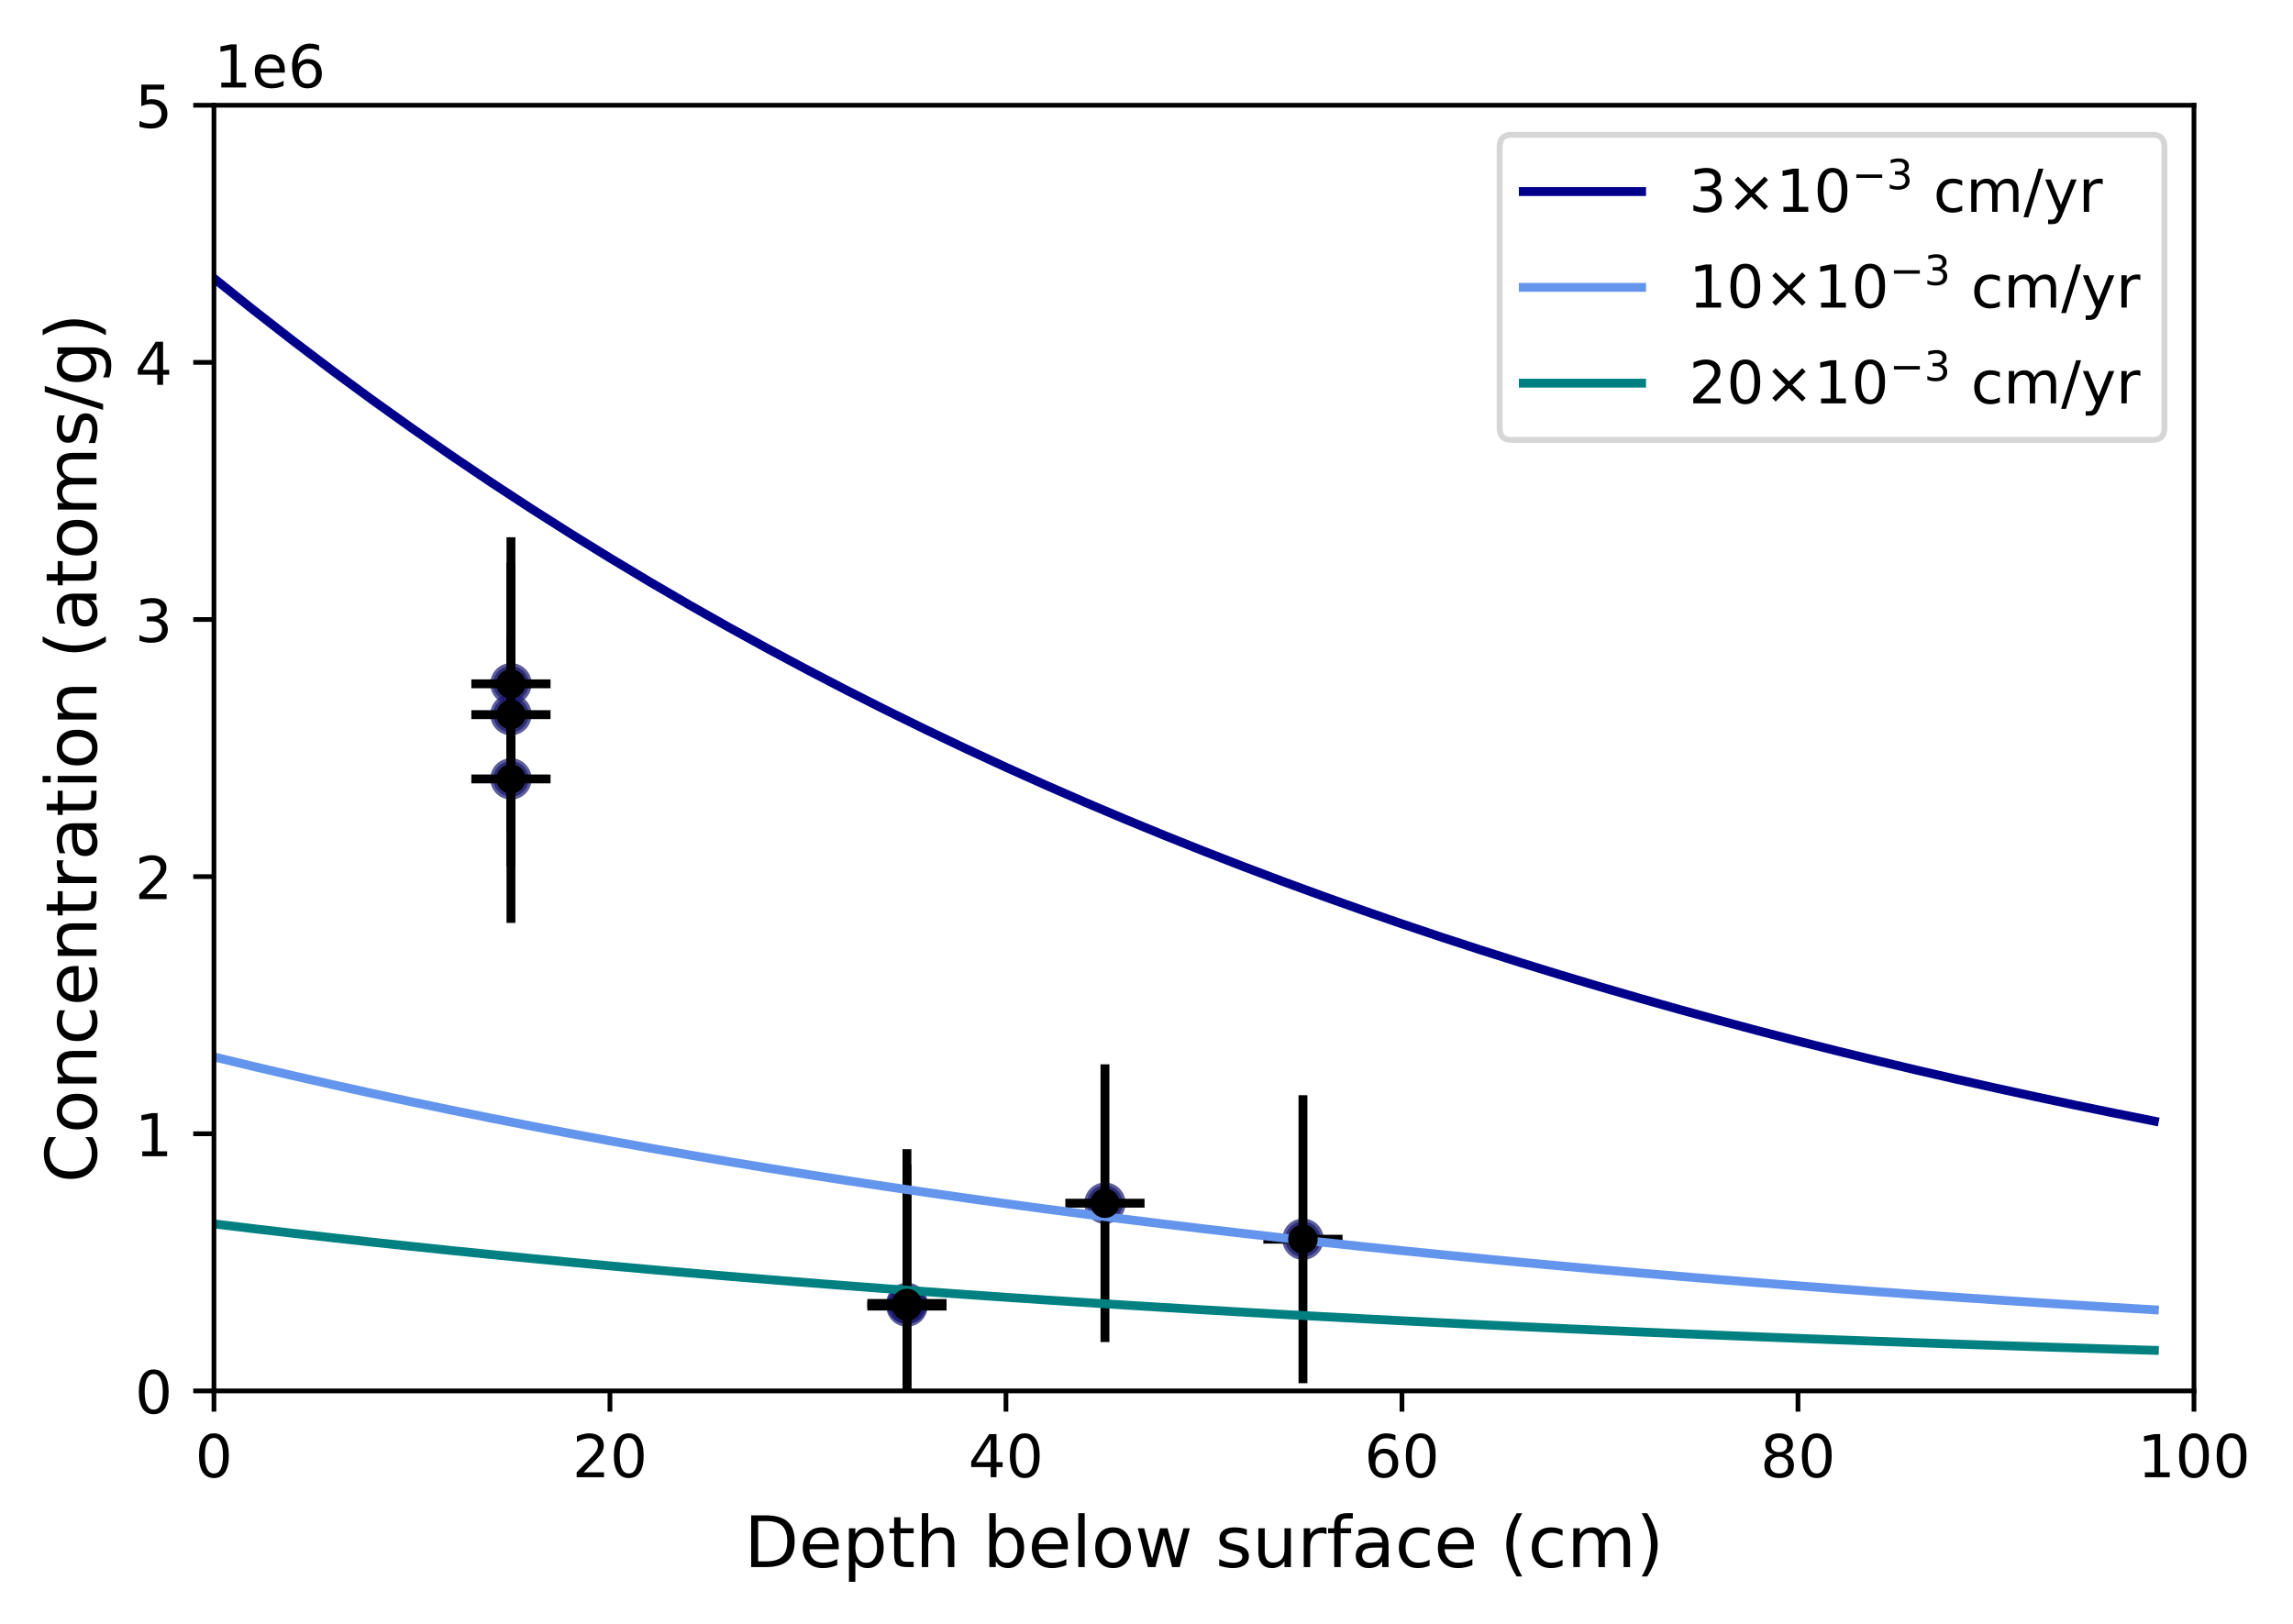 <?xml version="1.0" encoding="utf-8" standalone="no"?>
<!DOCTYPE svg PUBLIC "-//W3C//DTD SVG 1.1//EN"
  "http://www.w3.org/Graphics/SVG/1.1/DTD/svg11.dtd">
<!-- Created with matplotlib (https://matplotlib.org/) -->
<svg height="274.73pt" version="1.1" viewBox="0 0 387.72 274.73" width="387.72pt" xmlns="http://www.w3.org/2000/svg" xmlns:xlink="http://www.w3.org/1999/xlink">
 <defs>
  <style type="text/css">
*{stroke-linecap:butt;stroke-linejoin:round;}
  </style>
 </defs>
 <g id="figure_1">
  <g id="patch_1">
   <path d="M 0 274.73 
L 387.72 274.73 
L 387.72 0 
L 0 0 
z
" style="fill:#ffffff;"/>
  </g>
  <g id="axes_1">
   <g id="patch_2">
    <path d="M 36.176 235.238 
L 370.976 235.238 
L 370.976 17.798 
L 36.176 17.798 
z
" style="fill:#ffffff;"/>
   </g>
   <g id="PathCollection_1">
    <defs>
     <path d="M 0 3 
C 0.796 3 1.559 2.684 2.121 2.121 
C 2.684 1.559 3 0.796 3 0 
C 3 -0.796 2.684 -1.559 2.121 -2.121 
C 1.559 -2.684 0.796 -3 0 -3 
C -0.796 -3 -1.559 -2.684 -2.121 -2.121 
C -2.684 -1.559 -3 -0.796 -3 0 
C -3 0.796 -2.684 1.559 -2.121 2.121 
C -1.559 2.684 -0.796 3 0 3 
z
" id="m0cd5fffdc2" style="stroke:#191970;stroke-opacity:0.7;"/>
    </defs>
    <g clip-path="url(#p99a6dccf25)">
     <use style="fill:#191970;fill-opacity:0.7;stroke:#191970;stroke-opacity:0.7;" x="86.396" xlink:href="#m0cd5fffdc2" y="131.737"/>
    </g>
   </g>
   <g id="PathCollection_2">
    <g clip-path="url(#p99a6dccf25)">
     <use style="fill:#191970;fill-opacity:0.7;stroke:#191970;stroke-opacity:0.7;" x="86.396" xlink:href="#m0cd5fffdc2" y="120.865"/>
    </g>
   </g>
   <g id="PathCollection_3">
    <g clip-path="url(#p99a6dccf25)">
     <use style="fill:#191970;fill-opacity:0.7;stroke:#191970;stroke-opacity:0.7;" x="86.396" xlink:href="#m0cd5fffdc2" y="115.646"/>
    </g>
   </g>
   <g id="PathCollection_4">
    <g clip-path="url(#p99a6dccf25)">
     <use style="fill:#191970;fill-opacity:0.7;stroke:#191970;stroke-opacity:0.7;" x="153.356" xlink:href="#m0cd5fffdc2" y="220.887"/>
    </g>
   </g>
   <g id="PathCollection_5">
    <g clip-path="url(#p99a6dccf25)">
     <use style="fill:#191970;fill-opacity:0.7;stroke:#191970;stroke-opacity:0.7;" x="186.836" xlink:href="#m0cd5fffdc2" y="203.492"/>
    </g>
   </g>
   <g id="PathCollection_6">
    <g clip-path="url(#p99a6dccf25)">
     <use style="fill:#191970;fill-opacity:0.7;stroke:#191970;stroke-opacity:0.7;" x="153.356" xlink:href="#m0cd5fffdc2" y="220.453"/>
    </g>
   </g>
   <g id="PathCollection_7">
    <g clip-path="url(#p99a6dccf25)">
     <use style="fill:#191970;fill-opacity:0.7;stroke:#191970;stroke-opacity:0.7;" x="220.316" xlink:href="#m0cd5fffdc2" y="209.581"/>
    </g>
   </g>
   <g id="matplotlib.axis_1">
    <g id="xtick_1">
     <g id="line2d_1">
      <defs>
       <path d="M 0 0 
L 0 3.5 
" id="m64a26a33fd" style="stroke:#000000;stroke-width:0.8;"/>
      </defs>
      <g>
       <use style="stroke:#000000;stroke-width:0.8;" x="36.176" xlink:href="#m64a26a33fd" y="235.238"/>
      </g>
     </g>
     <g id="text_1">
      <!-- 0 -->
      <defs>
       <path d="M 31.781 66.406 
Q 24.172 66.406 20.328 58.906 
Q 16.5 51.422 16.5 36.375 
Q 16.5 21.391 20.328 13.891 
Q 24.172 6.391 31.781 6.391 
Q 39.453 6.391 43.281 13.891 
Q 47.125 21.391 47.125 36.375 
Q 47.125 51.422 43.281 58.906 
Q 39.453 66.406 31.781 66.406 
z
M 31.781 74.219 
Q 44.047 74.219 50.516 64.516 
Q 56.984 54.828 56.984 36.375 
Q 56.984 17.969 50.516 8.266 
Q 44.047 -1.422 31.781 -1.422 
Q 19.531 -1.422 13.062 8.266 
Q 6.594 17.969 6.594 36.375 
Q 6.594 54.828 13.062 64.516 
Q 19.531 74.219 31.781 74.219 
z
" id="DejaVuSans-48"/>
      </defs>
      <g transform="translate(32.995 249.837)scale(0.1 -0.1)">
       <use xlink:href="#DejaVuSans-48"/>
      </g>
     </g>
    </g>
    <g id="xtick_2">
     <g id="line2d_2">
      <g>
       <use style="stroke:#000000;stroke-width:0.8;" x="103.136" xlink:href="#m64a26a33fd" y="235.238"/>
      </g>
     </g>
     <g id="text_2">
      <!-- 20 -->
      <defs>
       <path d="M 19.188 8.297 
L 53.609 8.297 
L 53.609 0 
L 7.328 0 
L 7.328 8.297 
Q 12.938 14.109 22.625 23.891 
Q 32.328 33.688 34.812 36.531 
Q 39.547 41.844 41.422 45.531 
Q 43.312 49.219 43.312 52.781 
Q 43.312 58.594 39.234 62.25 
Q 35.156 65.922 28.609 65.922 
Q 23.969 65.922 18.812 64.312 
Q 13.672 62.703 7.812 59.422 
L 7.812 69.391 
Q 13.766 71.781 18.938 73 
Q 24.125 74.219 28.422 74.219 
Q 39.75 74.219 46.484 68.547 
Q 53.219 62.891 53.219 53.422 
Q 53.219 48.922 51.531 44.891 
Q 49.859 40.875 45.406 35.406 
Q 44.188 33.984 37.641 27.219 
Q 31.109 20.453 19.188 8.297 
z
" id="DejaVuSans-50"/>
      </defs>
      <g transform="translate(96.774 249.837)scale(0.1 -0.1)">
       <use xlink:href="#DejaVuSans-50"/>
       <use x="63.623" xlink:href="#DejaVuSans-48"/>
      </g>
     </g>
    </g>
    <g id="xtick_3">
     <g id="line2d_3">
      <g>
       <use style="stroke:#000000;stroke-width:0.8;" x="170.096" xlink:href="#m64a26a33fd" y="235.238"/>
      </g>
     </g>
     <g id="text_3">
      <!-- 40 -->
      <defs>
       <path d="M 37.797 64.312 
L 12.891 25.391 
L 37.797 25.391 
z
M 35.203 72.906 
L 47.609 72.906 
L 47.609 25.391 
L 58.016 25.391 
L 58.016 17.188 
L 47.609 17.188 
L 47.609 0 
L 37.797 0 
L 37.797 17.188 
L 4.891 17.188 
L 4.891 26.703 
z
" id="DejaVuSans-52"/>
      </defs>
      <g transform="translate(163.734 249.837)scale(0.1 -0.1)">
       <use xlink:href="#DejaVuSans-52"/>
       <use x="63.623" xlink:href="#DejaVuSans-48"/>
      </g>
     </g>
    </g>
    <g id="xtick_4">
     <g id="line2d_4">
      <g>
       <use style="stroke:#000000;stroke-width:0.8;" x="237.056" xlink:href="#m64a26a33fd" y="235.238"/>
      </g>
     </g>
     <g id="text_4">
      <!-- 60 -->
      <defs>
       <path d="M 33.016 40.375 
Q 26.375 40.375 22.484 35.828 
Q 18.609 31.297 18.609 23.391 
Q 18.609 15.531 22.484 10.953 
Q 26.375 6.391 33.016 6.391 
Q 39.656 6.391 43.531 10.953 
Q 47.406 15.531 47.406 23.391 
Q 47.406 31.297 43.531 35.828 
Q 39.656 40.375 33.016 40.375 
z
M 52.594 71.297 
L 52.594 62.312 
Q 48.875 64.062 45.094 64.984 
Q 41.312 65.922 37.594 65.922 
Q 27.828 65.922 22.672 59.328 
Q 17.531 52.734 16.797 39.406 
Q 19.672 43.656 24.016 45.922 
Q 28.375 48.188 33.594 48.188 
Q 44.578 48.188 50.953 41.516 
Q 57.328 34.859 57.328 23.391 
Q 57.328 12.156 50.688 5.359 
Q 44.047 -1.422 33.016 -1.422 
Q 20.359 -1.422 13.672 8.266 
Q 6.984 17.969 6.984 36.375 
Q 6.984 53.656 15.188 63.938 
Q 23.391 74.219 37.203 74.219 
Q 40.922 74.219 44.703 73.484 
Q 48.484 72.75 52.594 71.297 
z
" id="DejaVuSans-54"/>
      </defs>
      <g transform="translate(230.694 249.837)scale(0.1 -0.1)">
       <use xlink:href="#DejaVuSans-54"/>
       <use x="63.623" xlink:href="#DejaVuSans-48"/>
      </g>
     </g>
    </g>
    <g id="xtick_5">
     <g id="line2d_5">
      <g>
       <use style="stroke:#000000;stroke-width:0.8;" x="304.016" xlink:href="#m64a26a33fd" y="235.238"/>
      </g>
     </g>
     <g id="text_5">
      <!-- 80 -->
      <defs>
       <path d="M 31.781 34.625 
Q 24.75 34.625 20.719 30.859 
Q 16.703 27.094 16.703 20.516 
Q 16.703 13.922 20.719 10.156 
Q 24.75 6.391 31.781 6.391 
Q 38.812 6.391 42.859 10.172 
Q 46.922 13.969 46.922 20.516 
Q 46.922 27.094 42.891 30.859 
Q 38.875 34.625 31.781 34.625 
z
M 21.922 38.812 
Q 15.578 40.375 12.031 44.719 
Q 8.5 49.078 8.5 55.328 
Q 8.5 64.062 14.719 69.141 
Q 20.953 74.219 31.781 74.219 
Q 42.672 74.219 48.875 69.141 
Q 55.078 64.062 55.078 55.328 
Q 55.078 49.078 51.531 44.719 
Q 48 40.375 41.703 38.812 
Q 48.828 37.156 52.797 32.312 
Q 56.781 27.484 56.781 20.516 
Q 56.781 9.906 50.312 4.234 
Q 43.844 -1.422 31.781 -1.422 
Q 19.734 -1.422 13.25 4.234 
Q 6.781 9.906 6.781 20.516 
Q 6.781 27.484 10.781 32.312 
Q 14.797 37.156 21.922 38.812 
z
M 18.312 54.391 
Q 18.312 48.734 21.844 45.562 
Q 25.391 42.391 31.781 42.391 
Q 38.141 42.391 41.719 45.562 
Q 45.312 48.734 45.312 54.391 
Q 45.312 60.062 41.719 63.234 
Q 38.141 66.406 31.781 66.406 
Q 25.391 66.406 21.844 63.234 
Q 18.312 60.062 18.312 54.391 
z
" id="DejaVuSans-56"/>
      </defs>
      <g transform="translate(297.654 249.837)scale(0.1 -0.1)">
       <use xlink:href="#DejaVuSans-56"/>
       <use x="63.623" xlink:href="#DejaVuSans-48"/>
      </g>
     </g>
    </g>
    <g id="xtick_6">
     <g id="line2d_6">
      <g>
       <use style="stroke:#000000;stroke-width:0.8;" x="370.976" xlink:href="#m64a26a33fd" y="235.238"/>
      </g>
     </g>
     <g id="text_6">
      <!-- 100 -->
      <defs>
       <path d="M 12.406 8.297 
L 28.516 8.297 
L 28.516 63.922 
L 10.984 60.406 
L 10.984 69.391 
L 28.422 72.906 
L 38.281 72.906 
L 38.281 8.297 
L 54.391 8.297 
L 54.391 0 
L 12.406 0 
z
" id="DejaVuSans-49"/>
      </defs>
      <g transform="translate(361.433 249.837)scale(0.1 -0.1)">
       <use xlink:href="#DejaVuSans-49"/>
       <use x="63.623" xlink:href="#DejaVuSans-48"/>
       <use x="127.246" xlink:href="#DejaVuSans-48"/>
      </g>
     </g>
    </g>
    <g id="text_7">
     <!-- Depth below surface (cm) -->
     <defs>
      <path d="M 19.672 64.797 
L 19.672 8.109 
L 31.594 8.109 
Q 46.688 8.109 53.688 14.938 
Q 60.688 21.781 60.688 36.531 
Q 60.688 51.172 53.688 57.984 
Q 46.688 64.797 31.594 64.797 
z
M 9.812 72.906 
L 30.078 72.906 
Q 51.266 72.906 61.172 64.094 
Q 71.094 55.281 71.094 36.531 
Q 71.094 17.672 61.125 8.828 
Q 51.172 0 30.078 0 
L 9.812 0 
z
" id="DejaVuSans-68"/>
      <path d="M 56.203 29.594 
L 56.203 25.203 
L 14.891 25.203 
Q 15.484 15.922 20.484 11.062 
Q 25.484 6.203 34.422 6.203 
Q 39.594 6.203 44.453 7.469 
Q 49.312 8.734 54.109 11.281 
L 54.109 2.781 
Q 49.266 0.734 44.188 -0.344 
Q 39.109 -1.422 33.891 -1.422 
Q 20.797 -1.422 13.156 6.188 
Q 5.516 13.812 5.516 26.812 
Q 5.516 40.234 12.766 48.109 
Q 20.016 56 32.328 56 
Q 43.359 56 49.781 48.891 
Q 56.203 41.797 56.203 29.594 
z
M 47.219 32.234 
Q 47.125 39.594 43.094 43.984 
Q 39.062 48.391 32.422 48.391 
Q 24.906 48.391 20.391 44.141 
Q 15.875 39.891 15.188 32.172 
z
" id="DejaVuSans-101"/>
      <path d="M 18.109 8.203 
L 18.109 -20.797 
L 9.078 -20.797 
L 9.078 54.688 
L 18.109 54.688 
L 18.109 46.391 
Q 20.953 51.266 25.266 53.625 
Q 29.594 56 35.594 56 
Q 45.562 56 51.781 48.094 
Q 58.016 40.188 58.016 27.297 
Q 58.016 14.406 51.781 6.484 
Q 45.562 -1.422 35.594 -1.422 
Q 29.594 -1.422 25.266 0.953 
Q 20.953 3.328 18.109 8.203 
z
M 48.688 27.297 
Q 48.688 37.203 44.609 42.844 
Q 40.531 48.484 33.406 48.484 
Q 26.266 48.484 22.188 42.844 
Q 18.109 37.203 18.109 27.297 
Q 18.109 17.391 22.188 11.75 
Q 26.266 6.109 33.406 6.109 
Q 40.531 6.109 44.609 11.75 
Q 48.688 17.391 48.688 27.297 
z
" id="DejaVuSans-112"/>
      <path d="M 18.312 70.219 
L 18.312 54.688 
L 36.812 54.688 
L 36.812 47.703 
L 18.312 47.703 
L 18.312 18.016 
Q 18.312 11.328 20.141 9.422 
Q 21.969 7.516 27.594 7.516 
L 36.812 7.516 
L 36.812 0 
L 27.594 0 
Q 17.188 0 13.234 3.875 
Q 9.281 7.766 9.281 18.016 
L 9.281 47.703 
L 2.688 47.703 
L 2.688 54.688 
L 9.281 54.688 
L 9.281 70.219 
z
" id="DejaVuSans-116"/>
      <path d="M 54.891 33.016 
L 54.891 0 
L 45.906 0 
L 45.906 32.719 
Q 45.906 40.484 42.875 44.328 
Q 39.844 48.188 33.797 48.188 
Q 26.516 48.188 22.312 43.547 
Q 18.109 38.922 18.109 30.906 
L 18.109 0 
L 9.078 0 
L 9.078 75.984 
L 18.109 75.984 
L 18.109 46.188 
Q 21.344 51.125 25.703 53.562 
Q 30.078 56 35.797 56 
Q 45.219 56 50.047 50.172 
Q 54.891 44.344 54.891 33.016 
z
" id="DejaVuSans-104"/>
      <path id="DejaVuSans-32"/>
      <path d="M 48.688 27.297 
Q 48.688 37.203 44.609 42.844 
Q 40.531 48.484 33.406 48.484 
Q 26.266 48.484 22.188 42.844 
Q 18.109 37.203 18.109 27.297 
Q 18.109 17.391 22.188 11.75 
Q 26.266 6.109 33.406 6.109 
Q 40.531 6.109 44.609 11.75 
Q 48.688 17.391 48.688 27.297 
z
M 18.109 46.391 
Q 20.953 51.266 25.266 53.625 
Q 29.594 56 35.594 56 
Q 45.562 56 51.781 48.094 
Q 58.016 40.188 58.016 27.297 
Q 58.016 14.406 51.781 6.484 
Q 45.562 -1.422 35.594 -1.422 
Q 29.594 -1.422 25.266 0.953 
Q 20.953 3.328 18.109 8.203 
L 18.109 0 
L 9.078 0 
L 9.078 75.984 
L 18.109 75.984 
z
" id="DejaVuSans-98"/>
      <path d="M 9.422 75.984 
L 18.406 75.984 
L 18.406 0 
L 9.422 0 
z
" id="DejaVuSans-108"/>
      <path d="M 30.609 48.391 
Q 23.391 48.391 19.188 42.75 
Q 14.984 37.109 14.984 27.297 
Q 14.984 17.484 19.156 11.844 
Q 23.344 6.203 30.609 6.203 
Q 37.797 6.203 41.984 11.859 
Q 46.188 17.531 46.188 27.297 
Q 46.188 37.016 41.984 42.703 
Q 37.797 48.391 30.609 48.391 
z
M 30.609 56 
Q 42.328 56 49.016 48.375 
Q 55.719 40.766 55.719 27.297 
Q 55.719 13.875 49.016 6.219 
Q 42.328 -1.422 30.609 -1.422 
Q 18.844 -1.422 12.172 6.219 
Q 5.516 13.875 5.516 27.297 
Q 5.516 40.766 12.172 48.375 
Q 18.844 56 30.609 56 
z
" id="DejaVuSans-111"/>
      <path d="M 4.203 54.688 
L 13.188 54.688 
L 24.422 12.016 
L 35.594 54.688 
L 46.188 54.688 
L 57.422 12.016 
L 68.609 54.688 
L 77.594 54.688 
L 63.281 0 
L 52.688 0 
L 40.922 44.828 
L 29.109 0 
L 18.5 0 
z
" id="DejaVuSans-119"/>
      <path d="M 44.281 53.078 
L 44.281 44.578 
Q 40.484 46.531 36.375 47.5 
Q 32.281 48.484 27.875 48.484 
Q 21.188 48.484 17.844 46.438 
Q 14.5 44.391 14.5 40.281 
Q 14.5 37.156 16.891 35.375 
Q 19.281 33.594 26.516 31.984 
L 29.594 31.297 
Q 39.156 29.25 43.188 25.516 
Q 47.219 21.781 47.219 15.094 
Q 47.219 7.469 41.188 3.016 
Q 35.156 -1.422 24.609 -1.422 
Q 20.219 -1.422 15.453 -0.562 
Q 10.688 0.297 5.422 2 
L 5.422 11.281 
Q 10.406 8.688 15.234 7.391 
Q 20.062 6.109 24.812 6.109 
Q 31.156 6.109 34.562 8.281 
Q 37.984 10.453 37.984 14.406 
Q 37.984 18.062 35.516 20.016 
Q 33.062 21.969 24.703 23.781 
L 21.578 24.516 
Q 13.234 26.266 9.516 29.906 
Q 5.812 33.547 5.812 39.891 
Q 5.812 47.609 11.281 51.797 
Q 16.75 56 26.812 56 
Q 31.781 56 36.172 55.266 
Q 40.578 54.547 44.281 53.078 
z
" id="DejaVuSans-115"/>
      <path d="M 8.5 21.578 
L 8.5 54.688 
L 17.484 54.688 
L 17.484 21.922 
Q 17.484 14.156 20.5 10.266 
Q 23.531 6.391 29.594 6.391 
Q 36.859 6.391 41.078 11.031 
Q 45.312 15.672 45.312 23.688 
L 45.312 54.688 
L 54.297 54.688 
L 54.297 0 
L 45.312 0 
L 45.312 8.406 
Q 42.047 3.422 37.719 1 
Q 33.406 -1.422 27.688 -1.422 
Q 18.266 -1.422 13.375 4.438 
Q 8.5 10.297 8.5 21.578 
z
M 31.109 56 
z
" id="DejaVuSans-117"/>
      <path d="M 41.109 46.297 
Q 39.594 47.172 37.812 47.578 
Q 36.031 48 33.891 48 
Q 26.266 48 22.188 43.047 
Q 18.109 38.094 18.109 28.812 
L 18.109 0 
L 9.078 0 
L 9.078 54.688 
L 18.109 54.688 
L 18.109 46.188 
Q 20.953 51.172 25.484 53.578 
Q 30.031 56 36.531 56 
Q 37.453 56 38.578 55.875 
Q 39.703 55.766 41.062 55.516 
z
" id="DejaVuSans-114"/>
      <path d="M 37.109 75.984 
L 37.109 68.5 
L 28.516 68.5 
Q 23.688 68.5 21.797 66.547 
Q 19.922 64.594 19.922 59.516 
L 19.922 54.688 
L 34.719 54.688 
L 34.719 47.703 
L 19.922 47.703 
L 19.922 0 
L 10.891 0 
L 10.891 47.703 
L 2.297 47.703 
L 2.297 54.688 
L 10.891 54.688 
L 10.891 58.5 
Q 10.891 67.625 15.141 71.797 
Q 19.391 75.984 28.609 75.984 
z
" id="DejaVuSans-102"/>
      <path d="M 34.281 27.484 
Q 23.391 27.484 19.188 25 
Q 14.984 22.516 14.984 16.5 
Q 14.984 11.719 18.141 8.906 
Q 21.297 6.109 26.703 6.109 
Q 34.188 6.109 38.703 11.406 
Q 43.219 16.703 43.219 25.484 
L 43.219 27.484 
z
M 52.203 31.203 
L 52.203 0 
L 43.219 0 
L 43.219 8.297 
Q 40.141 3.328 35.547 0.953 
Q 30.953 -1.422 24.312 -1.422 
Q 15.922 -1.422 10.953 3.297 
Q 6 8.016 6 15.922 
Q 6 25.141 12.172 29.828 
Q 18.359 34.516 30.609 34.516 
L 43.219 34.516 
L 43.219 35.406 
Q 43.219 41.609 39.141 45 
Q 35.062 48.391 27.688 48.391 
Q 23 48.391 18.547 47.266 
Q 14.109 46.141 10.016 43.891 
L 10.016 52.203 
Q 14.938 54.109 19.578 55.047 
Q 24.219 56 28.609 56 
Q 40.484 56 46.344 49.844 
Q 52.203 43.703 52.203 31.203 
z
" id="DejaVuSans-97"/>
      <path d="M 48.781 52.594 
L 48.781 44.188 
Q 44.969 46.297 41.141 47.344 
Q 37.312 48.391 33.406 48.391 
Q 24.656 48.391 19.812 42.844 
Q 14.984 37.312 14.984 27.297 
Q 14.984 17.281 19.812 11.734 
Q 24.656 6.203 33.406 6.203 
Q 37.312 6.203 41.141 7.25 
Q 44.969 8.297 48.781 10.406 
L 48.781 2.094 
Q 45.016 0.344 40.984 -0.531 
Q 36.969 -1.422 32.422 -1.422 
Q 20.062 -1.422 12.781 6.344 
Q 5.516 14.109 5.516 27.297 
Q 5.516 40.672 12.859 48.328 
Q 20.219 56 33.016 56 
Q 37.156 56 41.109 55.141 
Q 45.062 54.297 48.781 52.594 
z
" id="DejaVuSans-99"/>
      <path d="M 31 75.875 
Q 24.469 64.656 21.281 53.656 
Q 18.109 42.672 18.109 31.391 
Q 18.109 20.125 21.312 9.062 
Q 24.516 -2 31 -13.188 
L 23.188 -13.188 
Q 15.875 -1.703 12.234 9.375 
Q 8.594 20.453 8.594 31.391 
Q 8.594 42.281 12.203 53.312 
Q 15.828 64.359 23.188 75.875 
z
" id="DejaVuSans-40"/>
      <path d="M 52 44.188 
Q 55.375 50.25 60.062 53.125 
Q 64.75 56 71.094 56 
Q 79.641 56 84.281 50.016 
Q 88.922 44.047 88.922 33.016 
L 88.922 0 
L 79.891 0 
L 79.891 32.719 
Q 79.891 40.578 77.094 44.375 
Q 74.312 48.188 68.609 48.188 
Q 61.625 48.188 57.562 43.547 
Q 53.516 38.922 53.516 30.906 
L 53.516 0 
L 44.484 0 
L 44.484 32.719 
Q 44.484 40.625 41.703 44.406 
Q 38.922 48.188 33.109 48.188 
Q 26.219 48.188 22.156 43.531 
Q 18.109 38.875 18.109 30.906 
L 18.109 0 
L 9.078 0 
L 9.078 54.688 
L 18.109 54.688 
L 18.109 46.188 
Q 21.188 51.219 25.484 53.609 
Q 29.781 56 35.688 56 
Q 41.656 56 45.828 52.969 
Q 50 49.953 52 44.188 
z
" id="DejaVuSans-109"/>
      <path d="M 8.016 75.875 
L 15.828 75.875 
Q 23.141 64.359 26.781 53.312 
Q 30.422 42.281 30.422 31.391 
Q 30.422 20.453 26.781 9.375 
Q 23.141 -1.703 15.828 -13.188 
L 8.016 -13.188 
Q 14.5 -2 17.703 9.062 
Q 20.906 20.125 20.906 31.391 
Q 20.906 42.672 17.703 53.656 
Q 14.5 64.656 8.016 75.875 
z
" id="DejaVuSans-41"/>
     </defs>
     <g transform="translate(125.834 265.035)scale(0.12 -0.12)">
      <use xlink:href="#DejaVuSans-68"/>
      <use x="77.002" xlink:href="#DejaVuSans-101"/>
      <use x="138.525" xlink:href="#DejaVuSans-112"/>
      <use x="202.002" xlink:href="#DejaVuSans-116"/>
      <use x="241.211" xlink:href="#DejaVuSans-104"/>
      <use x="304.59" xlink:href="#DejaVuSans-32"/>
      <use x="336.377" xlink:href="#DejaVuSans-98"/>
      <use x="399.854" xlink:href="#DejaVuSans-101"/>
      <use x="461.377" xlink:href="#DejaVuSans-108"/>
      <use x="489.16" xlink:href="#DejaVuSans-111"/>
      <use x="550.342" xlink:href="#DejaVuSans-119"/>
      <use x="632.129" xlink:href="#DejaVuSans-32"/>
      <use x="663.916" xlink:href="#DejaVuSans-115"/>
      <use x="716.016" xlink:href="#DejaVuSans-117"/>
      <use x="779.395" xlink:href="#DejaVuSans-114"/>
      <use x="820.508" xlink:href="#DejaVuSans-102"/>
      <use x="855.713" xlink:href="#DejaVuSans-97"/>
      <use x="916.992" xlink:href="#DejaVuSans-99"/>
      <use x="971.973" xlink:href="#DejaVuSans-101"/>
      <use x="1033.496" xlink:href="#DejaVuSans-32"/>
      <use x="1065.283" xlink:href="#DejaVuSans-40"/>
      <use x="1104.297" xlink:href="#DejaVuSans-99"/>
      <use x="1159.277" xlink:href="#DejaVuSans-109"/>
      <use x="1256.689" xlink:href="#DejaVuSans-41"/>
     </g>
    </g>
   </g>
   <g id="matplotlib.axis_2">
    <g id="ytick_1">
     <g id="line2d_7">
      <defs>
       <path d="M 0 0 
L -3.5 0 
" id="meba414440f" style="stroke:#000000;stroke-width:0.8;"/>
      </defs>
      <g>
       <use style="stroke:#000000;stroke-width:0.8;" x="36.176" xlink:href="#meba414440f" y="235.238"/>
      </g>
     </g>
     <g id="text_8">
      <!-- 0 -->
      <g transform="translate(22.814 239.038)scale(0.1 -0.1)">
       <use xlink:href="#DejaVuSans-48"/>
      </g>
     </g>
    </g>
    <g id="ytick_2">
     <g id="line2d_8">
      <g>
       <use style="stroke:#000000;stroke-width:0.8;" x="36.176" xlink:href="#meba414440f" y="191.75"/>
      </g>
     </g>
     <g id="text_9">
      <!-- 1 -->
      <g transform="translate(22.814 195.55)scale(0.1 -0.1)">
       <use xlink:href="#DejaVuSans-49"/>
      </g>
     </g>
    </g>
    <g id="ytick_3">
     <g id="line2d_9">
      <g>
       <use style="stroke:#000000;stroke-width:0.8;" x="36.176" xlink:href="#meba414440f" y="148.262"/>
      </g>
     </g>
     <g id="text_10">
      <!-- 2 -->
      <g transform="translate(22.814 152.062)scale(0.1 -0.1)">
       <use xlink:href="#DejaVuSans-50"/>
      </g>
     </g>
    </g>
    <g id="ytick_4">
     <g id="line2d_10">
      <g>
       <use style="stroke:#000000;stroke-width:0.8;" x="36.176" xlink:href="#meba414440f" y="104.774"/>
      </g>
     </g>
     <g id="text_11">
      <!-- 3 -->
      <defs>
       <path d="M 40.578 39.312 
Q 47.656 37.797 51.625 33 
Q 55.609 28.219 55.609 21.188 
Q 55.609 10.406 48.188 4.484 
Q 40.766 -1.422 27.094 -1.422 
Q 22.516 -1.422 17.656 -0.516 
Q 12.797 0.391 7.625 2.203 
L 7.625 11.719 
Q 11.719 9.328 16.594 8.109 
Q 21.484 6.891 26.812 6.891 
Q 36.078 6.891 40.938 10.547 
Q 45.797 14.203 45.797 21.188 
Q 45.797 27.641 41.281 31.266 
Q 36.766 34.906 28.719 34.906 
L 20.219 34.906 
L 20.219 43.016 
L 29.109 43.016 
Q 36.375 43.016 40.234 45.922 
Q 44.094 48.828 44.094 54.297 
Q 44.094 59.906 40.109 62.906 
Q 36.141 65.922 28.719 65.922 
Q 24.656 65.922 20.016 65.031 
Q 15.375 64.156 9.812 62.312 
L 9.812 71.094 
Q 15.438 72.656 20.344 73.438 
Q 25.25 74.219 29.594 74.219 
Q 40.828 74.219 47.359 69.109 
Q 53.906 64.016 53.906 55.328 
Q 53.906 49.266 50.438 45.094 
Q 46.969 40.922 40.578 39.312 
z
" id="DejaVuSans-51"/>
      </defs>
      <g transform="translate(22.814 108.574)scale(0.1 -0.1)">
       <use xlink:href="#DejaVuSans-51"/>
      </g>
     </g>
    </g>
    <g id="ytick_5">
     <g id="line2d_11">
      <g>
       <use style="stroke:#000000;stroke-width:0.8;" x="36.176" xlink:href="#meba414440f" y="61.286"/>
      </g>
     </g>
     <g id="text_12">
      <!-- 4 -->
      <g transform="translate(22.814 65.086)scale(0.1 -0.1)">
       <use xlink:href="#DejaVuSans-52"/>
      </g>
     </g>
    </g>
    <g id="ytick_6">
     <g id="line2d_12">
      <g>
       <use style="stroke:#000000;stroke-width:0.8;" x="36.176" xlink:href="#meba414440f" y="17.798"/>
      </g>
     </g>
     <g id="text_13">
      <!-- 5 -->
      <defs>
       <path d="M 10.797 72.906 
L 49.516 72.906 
L 49.516 64.594 
L 19.828 64.594 
L 19.828 46.734 
Q 21.969 47.469 24.109 47.828 
Q 26.266 48.188 28.422 48.188 
Q 40.625 48.188 47.75 41.5 
Q 54.891 34.812 54.891 23.391 
Q 54.891 11.625 47.562 5.094 
Q 40.234 -1.422 26.906 -1.422 
Q 22.312 -1.422 17.547 -0.641 
Q 12.797 0.141 7.719 1.703 
L 7.719 11.625 
Q 12.109 9.234 16.797 8.062 
Q 21.484 6.891 26.703 6.891 
Q 35.156 6.891 40.078 11.328 
Q 45.016 15.766 45.016 23.391 
Q 45.016 31 40.078 35.438 
Q 35.156 39.891 26.703 39.891 
Q 22.75 39.891 18.812 39.016 
Q 14.891 38.141 10.797 36.281 
z
" id="DejaVuSans-53"/>
      </defs>
      <g transform="translate(22.814 21.598)scale(0.1 -0.1)">
       <use xlink:href="#DejaVuSans-53"/>
      </g>
     </g>
    </g>
    <g id="text_14">
     <!-- Concentration (atoms/g) -->
     <defs>
      <path d="M 64.406 67.281 
L 64.406 56.891 
Q 59.422 61.531 53.781 63.812 
Q 48.141 66.109 41.797 66.109 
Q 29.297 66.109 22.656 58.469 
Q 16.016 50.828 16.016 36.375 
Q 16.016 21.969 22.656 14.328 
Q 29.297 6.688 41.797 6.688 
Q 48.141 6.688 53.781 8.984 
Q 59.422 11.281 64.406 15.922 
L 64.406 5.609 
Q 59.234 2.094 53.438 0.328 
Q 47.656 -1.422 41.219 -1.422 
Q 24.656 -1.422 15.125 8.703 
Q 5.609 18.844 5.609 36.375 
Q 5.609 53.953 15.125 64.078 
Q 24.656 74.219 41.219 74.219 
Q 47.75 74.219 53.531 72.484 
Q 59.328 70.75 64.406 67.281 
z
" id="DejaVuSans-67"/>
      <path d="M 54.891 33.016 
L 54.891 0 
L 45.906 0 
L 45.906 32.719 
Q 45.906 40.484 42.875 44.328 
Q 39.844 48.188 33.797 48.188 
Q 26.516 48.188 22.312 43.547 
Q 18.109 38.922 18.109 30.906 
L 18.109 0 
L 9.078 0 
L 9.078 54.688 
L 18.109 54.688 
L 18.109 46.188 
Q 21.344 51.125 25.703 53.562 
Q 30.078 56 35.797 56 
Q 45.219 56 50.047 50.172 
Q 54.891 44.344 54.891 33.016 
z
" id="DejaVuSans-110"/>
      <path d="M 9.422 54.688 
L 18.406 54.688 
L 18.406 0 
L 9.422 0 
z
M 9.422 75.984 
L 18.406 75.984 
L 18.406 64.594 
L 9.422 64.594 
z
" id="DejaVuSans-105"/>
      <path d="M 25.391 72.906 
L 33.688 72.906 
L 8.297 -9.281 
L 0 -9.281 
z
" id="DejaVuSans-47"/>
      <path d="M 45.406 27.984 
Q 45.406 37.75 41.375 43.109 
Q 37.359 48.484 30.078 48.484 
Q 22.859 48.484 18.828 43.109 
Q 14.797 37.75 14.797 27.984 
Q 14.797 18.266 18.828 12.891 
Q 22.859 7.516 30.078 7.516 
Q 37.359 7.516 41.375 12.891 
Q 45.406 18.266 45.406 27.984 
z
M 54.391 6.781 
Q 54.391 -7.172 48.188 -13.984 
Q 42 -20.797 29.203 -20.797 
Q 24.469 -20.797 20.266 -20.094 
Q 16.062 -19.391 12.109 -17.922 
L 12.109 -9.188 
Q 16.062 -11.328 19.922 -12.344 
Q 23.781 -13.375 27.781 -13.375 
Q 36.625 -13.375 41.016 -8.766 
Q 45.406 -4.156 45.406 5.172 
L 45.406 9.625 
Q 42.625 4.781 38.281 2.391 
Q 33.938 0 27.875 0 
Q 17.828 0 11.672 7.656 
Q 5.516 15.328 5.516 27.984 
Q 5.516 40.672 11.672 48.328 
Q 17.828 56 27.875 56 
Q 33.938 56 38.281 53.609 
Q 42.625 51.219 45.406 46.391 
L 45.406 54.688 
L 54.391 54.688 
z
" id="DejaVuSans-103"/>
     </defs>
     <g transform="translate(16.318 200.053)rotate(-90)scale(0.12 -0.12)">
      <use xlink:href="#DejaVuSans-67"/>
      <use x="69.824" xlink:href="#DejaVuSans-111"/>
      <use x="131.006" xlink:href="#DejaVuSans-110"/>
      <use x="194.385" xlink:href="#DejaVuSans-99"/>
      <use x="249.365" xlink:href="#DejaVuSans-101"/>
      <use x="310.889" xlink:href="#DejaVuSans-110"/>
      <use x="374.268" xlink:href="#DejaVuSans-116"/>
      <use x="413.477" xlink:href="#DejaVuSans-114"/>
      <use x="454.59" xlink:href="#DejaVuSans-97"/>
      <use x="515.869" xlink:href="#DejaVuSans-116"/>
      <use x="555.078" xlink:href="#DejaVuSans-105"/>
      <use x="582.861" xlink:href="#DejaVuSans-111"/>
      <use x="644.043" xlink:href="#DejaVuSans-110"/>
      <use x="707.422" xlink:href="#DejaVuSans-32"/>
      <use x="739.209" xlink:href="#DejaVuSans-40"/>
      <use x="778.223" xlink:href="#DejaVuSans-97"/>
      <use x="839.502" xlink:href="#DejaVuSans-116"/>
      <use x="878.711" xlink:href="#DejaVuSans-111"/>
      <use x="939.893" xlink:href="#DejaVuSans-109"/>
      <use x="1037.305" xlink:href="#DejaVuSans-115"/>
      <use x="1089.404" xlink:href="#DejaVuSans-47"/>
      <use x="1123.096" xlink:href="#DejaVuSans-103"/>
      <use x="1186.572" xlink:href="#DejaVuSans-41"/>
     </g>
    </g>
    <g id="text_15">
     <!-- 1e6 -->
     <g transform="translate(36.176 14.798)scale(0.1 -0.1)">
      <use xlink:href="#DejaVuSans-49"/>
      <use x="63.623" xlink:href="#DejaVuSans-101"/>
      <use x="125.146" xlink:href="#DejaVuSans-54"/>
     </g>
    </g>
   </g>
   <g id="LineCollection_1">
    <path clip-path="url(#p99a6dccf25)" d="M 79.7 131.737 
L 93.092 131.737 
" style="fill:none;stroke:#000000;stroke-width:1.5;"/>
    <path clip-path="url(#p99a6dccf25)" d="M 79.7 120.865 
L 93.092 120.865 
" style="fill:none;stroke:#000000;stroke-width:1.5;"/>
    <path clip-path="url(#p99a6dccf25)" d="M 79.7 115.646 
L 93.092 115.646 
" style="fill:none;stroke:#000000;stroke-width:1.5;"/>
    <path clip-path="url(#p99a6dccf25)" d="M 146.66 220.887 
L 160.052 220.887 
" style="fill:none;stroke:#000000;stroke-width:1.5;"/>
    <path clip-path="url(#p99a6dccf25)" d="M 180.14 203.492 
L 193.532 203.492 
" style="fill:none;stroke:#000000;stroke-width:1.5;"/>
    <path clip-path="url(#p99a6dccf25)" d="M 146.66 220.453 
L 160.052 220.453 
" style="fill:none;stroke:#000000;stroke-width:1.5;"/>
    <path clip-path="url(#p99a6dccf25)" d="M 213.62 209.581 
L 227.012 209.581 
" style="fill:none;stroke:#000000;stroke-width:1.5;"/>
   </g>
   <g id="LineCollection_2">
    <path clip-path="url(#p99a6dccf25)" d="M 86.396 156.09 
L 86.396 107.384 
" style="fill:none;stroke:#000000;stroke-width:1.5;"/>
    <path clip-path="url(#p99a6dccf25)" d="M 86.396 146.523 
L 86.396 95.207 
" style="fill:none;stroke:#000000;stroke-width:1.5;"/>
    <path clip-path="url(#p99a6dccf25)" d="M 86.396 140.435 
L 86.396 90.858 
" style="fill:none;stroke:#000000;stroke-width:1.5;"/>
    <path clip-path="url(#p99a6dccf25)" d="M 153.356 244.806 
L 153.356 196.969 
" style="fill:none;stroke:#000000;stroke-width:1.5;"/>
    <path clip-path="url(#p99a6dccf25)" d="M 186.836 226.976 
L 186.836 180.009 
" style="fill:none;stroke:#000000;stroke-width:1.5;"/>
    <path clip-path="url(#p99a6dccf25)" d="M 153.356 246.545 
L 153.356 194.36 
" style="fill:none;stroke:#000000;stroke-width:1.5;"/>
    <path clip-path="url(#p99a6dccf25)" d="M 220.316 233.934 
L 220.316 185.227 
" style="fill:none;stroke:#000000;stroke-width:1.5;"/>
   </g>
   <g id="line2d_13">
    <path clip-path="url(#p99a6dccf25)" d="M 36.176 47.068 
L 42.872 52.439 
L 49.568 57.656 
L 56.264 62.724 
L 62.96 67.647 
L 69.656 72.43 
L 76.352 77.076 
L 83.048 81.589 
L 89.744 85.973 
L 96.44 90.232 
L 103.136 94.369 
L 109.832 98.388 
L 116.528 102.292 
L 123.224 106.085 
L 129.92 109.769 
L 136.616 113.348 
L 143.312 116.824 
L 150.008 120.202 
L 156.704 123.482 
L 163.4 126.669 
L 170.096 129.765 
L 176.792 132.773 
L 183.488 135.694 
L 190.184 138.532 
L 196.88 141.289 
L 203.576 143.967 
L 210.272 146.569 
L 216.968 149.096 
L 223.664 151.551 
L 230.36 153.936 
L 237.056 156.253 
L 243.752 158.504 
L 250.448 160.69 
L 257.144 162.814 
L 263.84 164.877 
L 270.536 166.881 
L 277.232 168.828 
L 283.928 170.72 
L 290.624 172.557 
L 297.32 174.342 
L 304.016 176.075 
L 310.712 177.76 
L 317.408 179.396 
L 324.104 180.985 
L 330.8 182.529 
L 337.496 184.029 
L 344.192 185.486 
L 350.888 186.902 
L 357.584 188.276 
L 364.28 189.612 
" style="fill:none;stroke:#00008b;stroke-linecap:square;stroke-width:1.5;"/>
   </g>
   <g id="line2d_14">
    <path clip-path="url(#p99a6dccf25)" d="M 36.176 178.754 
L 42.872 180.366 
L 49.568 181.931 
L 56.264 183.451 
L 62.96 184.929 
L 69.656 186.363 
L 76.352 187.757 
L 83.048 189.111 
L 89.744 190.427 
L 96.44 191.705 
L 103.136 192.946 
L 109.832 194.152 
L 116.528 195.323 
L 123.224 196.461 
L 129.92 197.566 
L 136.616 198.64 
L 143.312 199.683 
L 150.008 200.697 
L 156.704 201.681 
L 163.4 202.637 
L 170.096 203.566 
L 176.792 204.468 
L 183.488 205.345 
L 190.184 206.196 
L 196.88 207.024 
L 203.576 207.827 
L 210.272 208.608 
L 216.968 209.366 
L 223.664 210.103 
L 230.36 210.818 
L 237.056 211.514 
L 243.752 212.189 
L 250.448 212.845 
L 257.144 213.482 
L 263.84 214.101 
L 270.536 214.703 
L 277.232 215.287 
L 283.928 215.854 
L 290.624 216.406 
L 297.32 216.941 
L 304.016 217.461 
L 310.712 217.967 
L 317.408 218.458 
L 324.104 218.935 
L 330.8 219.398 
L 337.496 219.848 
L 344.192 220.285 
L 350.888 220.71 
L 357.584 221.123 
L 364.28 221.523 
" style="fill:none;stroke:#6495ed;stroke-linecap:square;stroke-width:1.5;"/>
   </g>
   <g id="line2d_15">
    <path clip-path="url(#p99a6dccf25)" d="M 36.176 206.996 
L 42.872 207.801 
L 49.568 208.584 
L 56.264 209.344 
L 62.96 210.083 
L 69.656 210.8 
L 76.352 211.497 
L 83.048 212.174 
L 89.744 212.832 
L 96.44 213.471 
L 103.136 214.091 
L 109.832 214.694 
L 116.528 215.28 
L 123.224 215.849 
L 129.92 216.402 
L 136.616 216.939 
L 143.312 217.46 
L 150.008 217.967 
L 156.704 218.459 
L 163.4 218.937 
L 170.096 219.402 
L 176.792 219.853 
L 183.488 220.291 
L 190.184 220.717 
L 196.88 221.13 
L 203.576 221.532 
L 210.272 221.922 
L 216.968 222.302 
L 223.664 222.67 
L 230.36 223.028 
L 237.056 223.375 
L 243.752 223.713 
L 250.448 224.041 
L 257.144 224.36 
L 263.84 224.669 
L 270.536 224.97 
L 277.232 225.262 
L 283.928 225.546 
L 290.624 225.821 
L 297.32 226.089 
L 304.016 226.349 
L 310.712 226.602 
L 317.408 226.847 
L 324.104 227.086 
L 330.8 227.318 
L 337.496 227.543 
L 344.192 227.761 
L 350.888 227.974 
L 357.584 228.18 
L 364.28 228.38 
" style="fill:none;stroke:#008080;stroke-linecap:square;stroke-width:1.5;"/>
   </g>
   <g id="line2d_16">
    <defs>
     <path d="M 0 2 
C 0.53 2 1.039 1.789 1.414 1.414 
C 1.789 1.039 2 0.53 2 0 
C 2 -0.53 1.789 -1.039 1.414 -1.414 
C 1.039 -1.789 0.53 -2 0 -2 
C -0.53 -2 -1.039 -1.789 -1.414 -1.414 
C -1.789 -1.039 -2 -0.53 -2 0 
C -2 0.53 -1.789 1.039 -1.414 1.414 
C -1.039 1.789 -0.53 2 0 2 
z
" id="me38f5a97b8" style="stroke:#000000;"/>
    </defs>
    <g clip-path="url(#p99a6dccf25)">
     <use style="stroke:#000000;" x="86.396" xlink:href="#me38f5a97b8" y="131.737"/>
     <use style="stroke:#000000;" x="86.396" xlink:href="#me38f5a97b8" y="120.865"/>
     <use style="stroke:#000000;" x="86.396" xlink:href="#me38f5a97b8" y="115.646"/>
     <use style="stroke:#000000;" x="153.356" xlink:href="#me38f5a97b8" y="220.887"/>
     <use style="stroke:#000000;" x="186.836" xlink:href="#me38f5a97b8" y="203.492"/>
     <use style="stroke:#000000;" x="153.356" xlink:href="#me38f5a97b8" y="220.453"/>
     <use style="stroke:#000000;" x="220.316" xlink:href="#me38f5a97b8" y="209.581"/>
    </g>
   </g>
   <g id="patch_3">
    <path d="M 36.176 235.238 
L 36.176 17.798 
" style="fill:none;stroke:#000000;stroke-linecap:square;stroke-linejoin:miter;stroke-width:0.8;"/>
   </g>
   <g id="patch_4">
    <path d="M 370.976 235.238 
L 370.976 17.798 
" style="fill:none;stroke:#000000;stroke-linecap:square;stroke-linejoin:miter;stroke-width:0.8;"/>
   </g>
   <g id="patch_5">
    <path d="M 36.176 235.238 
L 370.976 235.238 
" style="fill:none;stroke:#000000;stroke-linecap:square;stroke-linejoin:miter;stroke-width:0.8;"/>
   </g>
   <g id="patch_6">
    <path d="M 36.176 17.798 
L 370.976 17.798 
" style="fill:none;stroke:#000000;stroke-linecap:square;stroke-linejoin:miter;stroke-width:0.8;"/>
   </g>
   <g id="legend_1">
    <g id="patch_7">
     <path d="M 255.576 74.398 
L 363.976 74.398 
Q 365.976 74.398 365.976 72.398 
L 365.976 24.798 
Q 365.976 22.798 363.976 22.798 
L 255.576 22.798 
Q 253.576 22.798 253.576 24.798 
L 253.576 72.398 
Q 253.576 74.398 255.576 74.398 
z
" style="fill:#ffffff;opacity:0.8;stroke:#cccccc;stroke-linejoin:miter;"/>
    </g>
    <g id="line2d_17">
     <path d="M 257.576 32.398 
L 277.576 32.398 
" style="fill:none;stroke:#00008b;stroke-linecap:square;stroke-width:1.5;"/>
    </g>
    <g id="line2d_18"/>
    <g id="text_16">
     <!-- 3$\times 10^{-3}$ cm/yr -->
     <defs>
      <path d="M 70.125 53.719 
L 47.797 31.297 
L 70.125 8.984 
L 64.312 3.078 
L 41.891 25.484 
L 19.484 3.078 
L 13.719 8.984 
L 35.984 31.297 
L 13.719 53.719 
L 19.484 59.625 
L 41.891 37.203 
L 64.312 59.625 
z
" id="DejaVuSans-215"/>
      <path d="M 10.594 35.5 
L 73.188 35.5 
L 73.188 27.203 
L 10.594 27.203 
z
" id="DejaVuSans-8722"/>
      <path d="M 32.172 -5.078 
Q 28.375 -14.844 24.75 -17.812 
Q 21.141 -20.797 15.094 -20.797 
L 7.906 -20.797 
L 7.906 -13.281 
L 13.188 -13.281 
Q 16.891 -13.281 18.938 -11.516 
Q 21 -9.766 23.484 -3.219 
L 25.094 0.875 
L 2.984 54.688 
L 12.5 54.688 
L 29.594 11.922 
L 46.688 54.688 
L 56.203 54.688 
z
" id="DejaVuSans-121"/>
     </defs>
     <g transform="translate(285.576 35.898)scale(0.1 -0.1)">
      <use transform="translate(0 0.766)" xlink:href="#DejaVuSans-51"/>
      <use transform="translate(63.623 0.766)" xlink:href="#DejaVuSans-215"/>
      <use transform="translate(147.412 0.766)" xlink:href="#DejaVuSans-49"/>
      <use transform="translate(211.035 0.766)" xlink:href="#DejaVuSans-48"/>
      <use transform="translate(275.615 39.047)scale(0.7)" xlink:href="#DejaVuSans-8722"/>
      <use transform="translate(334.268 39.047)scale(0.7)" xlink:href="#DejaVuSans-51"/>
      <use transform="translate(381.538 0.766)" xlink:href="#DejaVuSans-32"/>
      <use transform="translate(413.325 0.766)" xlink:href="#DejaVuSans-99"/>
      <use transform="translate(468.306 0.766)" xlink:href="#DejaVuSans-109"/>
      <use transform="translate(565.718 0.766)" xlink:href="#DejaVuSans-47"/>
      <use transform="translate(599.409 0.766)" xlink:href="#DejaVuSans-121"/>
      <use transform="translate(658.589 0.766)" xlink:href="#DejaVuSans-114"/>
     </g>
    </g>
    <g id="line2d_19">
     <path d="M 257.576 48.598 
L 277.576 48.598 
" style="fill:none;stroke:#6495ed;stroke-linecap:square;stroke-width:1.5;"/>
    </g>
    <g id="line2d_20"/>
    <g id="text_17">
     <!-- 10$\times 10^{-3}$ cm/yr -->
     <g transform="translate(285.576 52.098)scale(0.1 -0.1)">
      <use transform="translate(0 0.766)" xlink:href="#DejaVuSans-49"/>
      <use transform="translate(63.623 0.766)" xlink:href="#DejaVuSans-48"/>
      <use transform="translate(127.246 0.766)" xlink:href="#DejaVuSans-215"/>
      <use transform="translate(211.035 0.766)" xlink:href="#DejaVuSans-49"/>
      <use transform="translate(274.658 0.766)" xlink:href="#DejaVuSans-48"/>
      <use transform="translate(339.238 39.047)scale(0.7)" xlink:href="#DejaVuSans-8722"/>
      <use transform="translate(397.891 39.047)scale(0.7)" xlink:href="#DejaVuSans-51"/>
      <use transform="translate(445.161 0.766)" xlink:href="#DejaVuSans-32"/>
      <use transform="translate(476.948 0.766)" xlink:href="#DejaVuSans-99"/>
      <use transform="translate(531.929 0.766)" xlink:href="#DejaVuSans-109"/>
      <use transform="translate(629.341 0.766)" xlink:href="#DejaVuSans-47"/>
      <use transform="translate(663.032 0.766)" xlink:href="#DejaVuSans-121"/>
      <use transform="translate(722.212 0.766)" xlink:href="#DejaVuSans-114"/>
     </g>
    </g>
    <g id="line2d_21">
     <path d="M 257.576 64.798 
L 277.576 64.798 
" style="fill:none;stroke:#008080;stroke-linecap:square;stroke-width:1.5;"/>
    </g>
    <g id="line2d_22"/>
    <g id="text_18">
     <!-- 20$\times 10^{-3}$ cm/yr -->
     <g transform="translate(285.576 68.298)scale(0.1 -0.1)">
      <use transform="translate(0 0.766)" xlink:href="#DejaVuSans-50"/>
      <use transform="translate(63.623 0.766)" xlink:href="#DejaVuSans-48"/>
      <use transform="translate(127.246 0.766)" xlink:href="#DejaVuSans-215"/>
      <use transform="translate(211.035 0.766)" xlink:href="#DejaVuSans-49"/>
      <use transform="translate(274.658 0.766)" xlink:href="#DejaVuSans-48"/>
      <use transform="translate(339.238 39.047)scale(0.7)" xlink:href="#DejaVuSans-8722"/>
      <use transform="translate(397.891 39.047)scale(0.7)" xlink:href="#DejaVuSans-51"/>
      <use transform="translate(445.161 0.766)" xlink:href="#DejaVuSans-32"/>
      <use transform="translate(476.948 0.766)" xlink:href="#DejaVuSans-99"/>
      <use transform="translate(531.929 0.766)" xlink:href="#DejaVuSans-109"/>
      <use transform="translate(629.341 0.766)" xlink:href="#DejaVuSans-47"/>
      <use transform="translate(663.032 0.766)" xlink:href="#DejaVuSans-121"/>
      <use transform="translate(722.212 0.766)" xlink:href="#DejaVuSans-114"/>
     </g>
    </g>
   </g>
  </g>
 </g>
 <defs>
  <clipPath id="p99a6dccf25">
   <rect height="217.44" width="334.8" x="36.176" y="17.798"/>
  </clipPath>
 </defs>
</svg>

